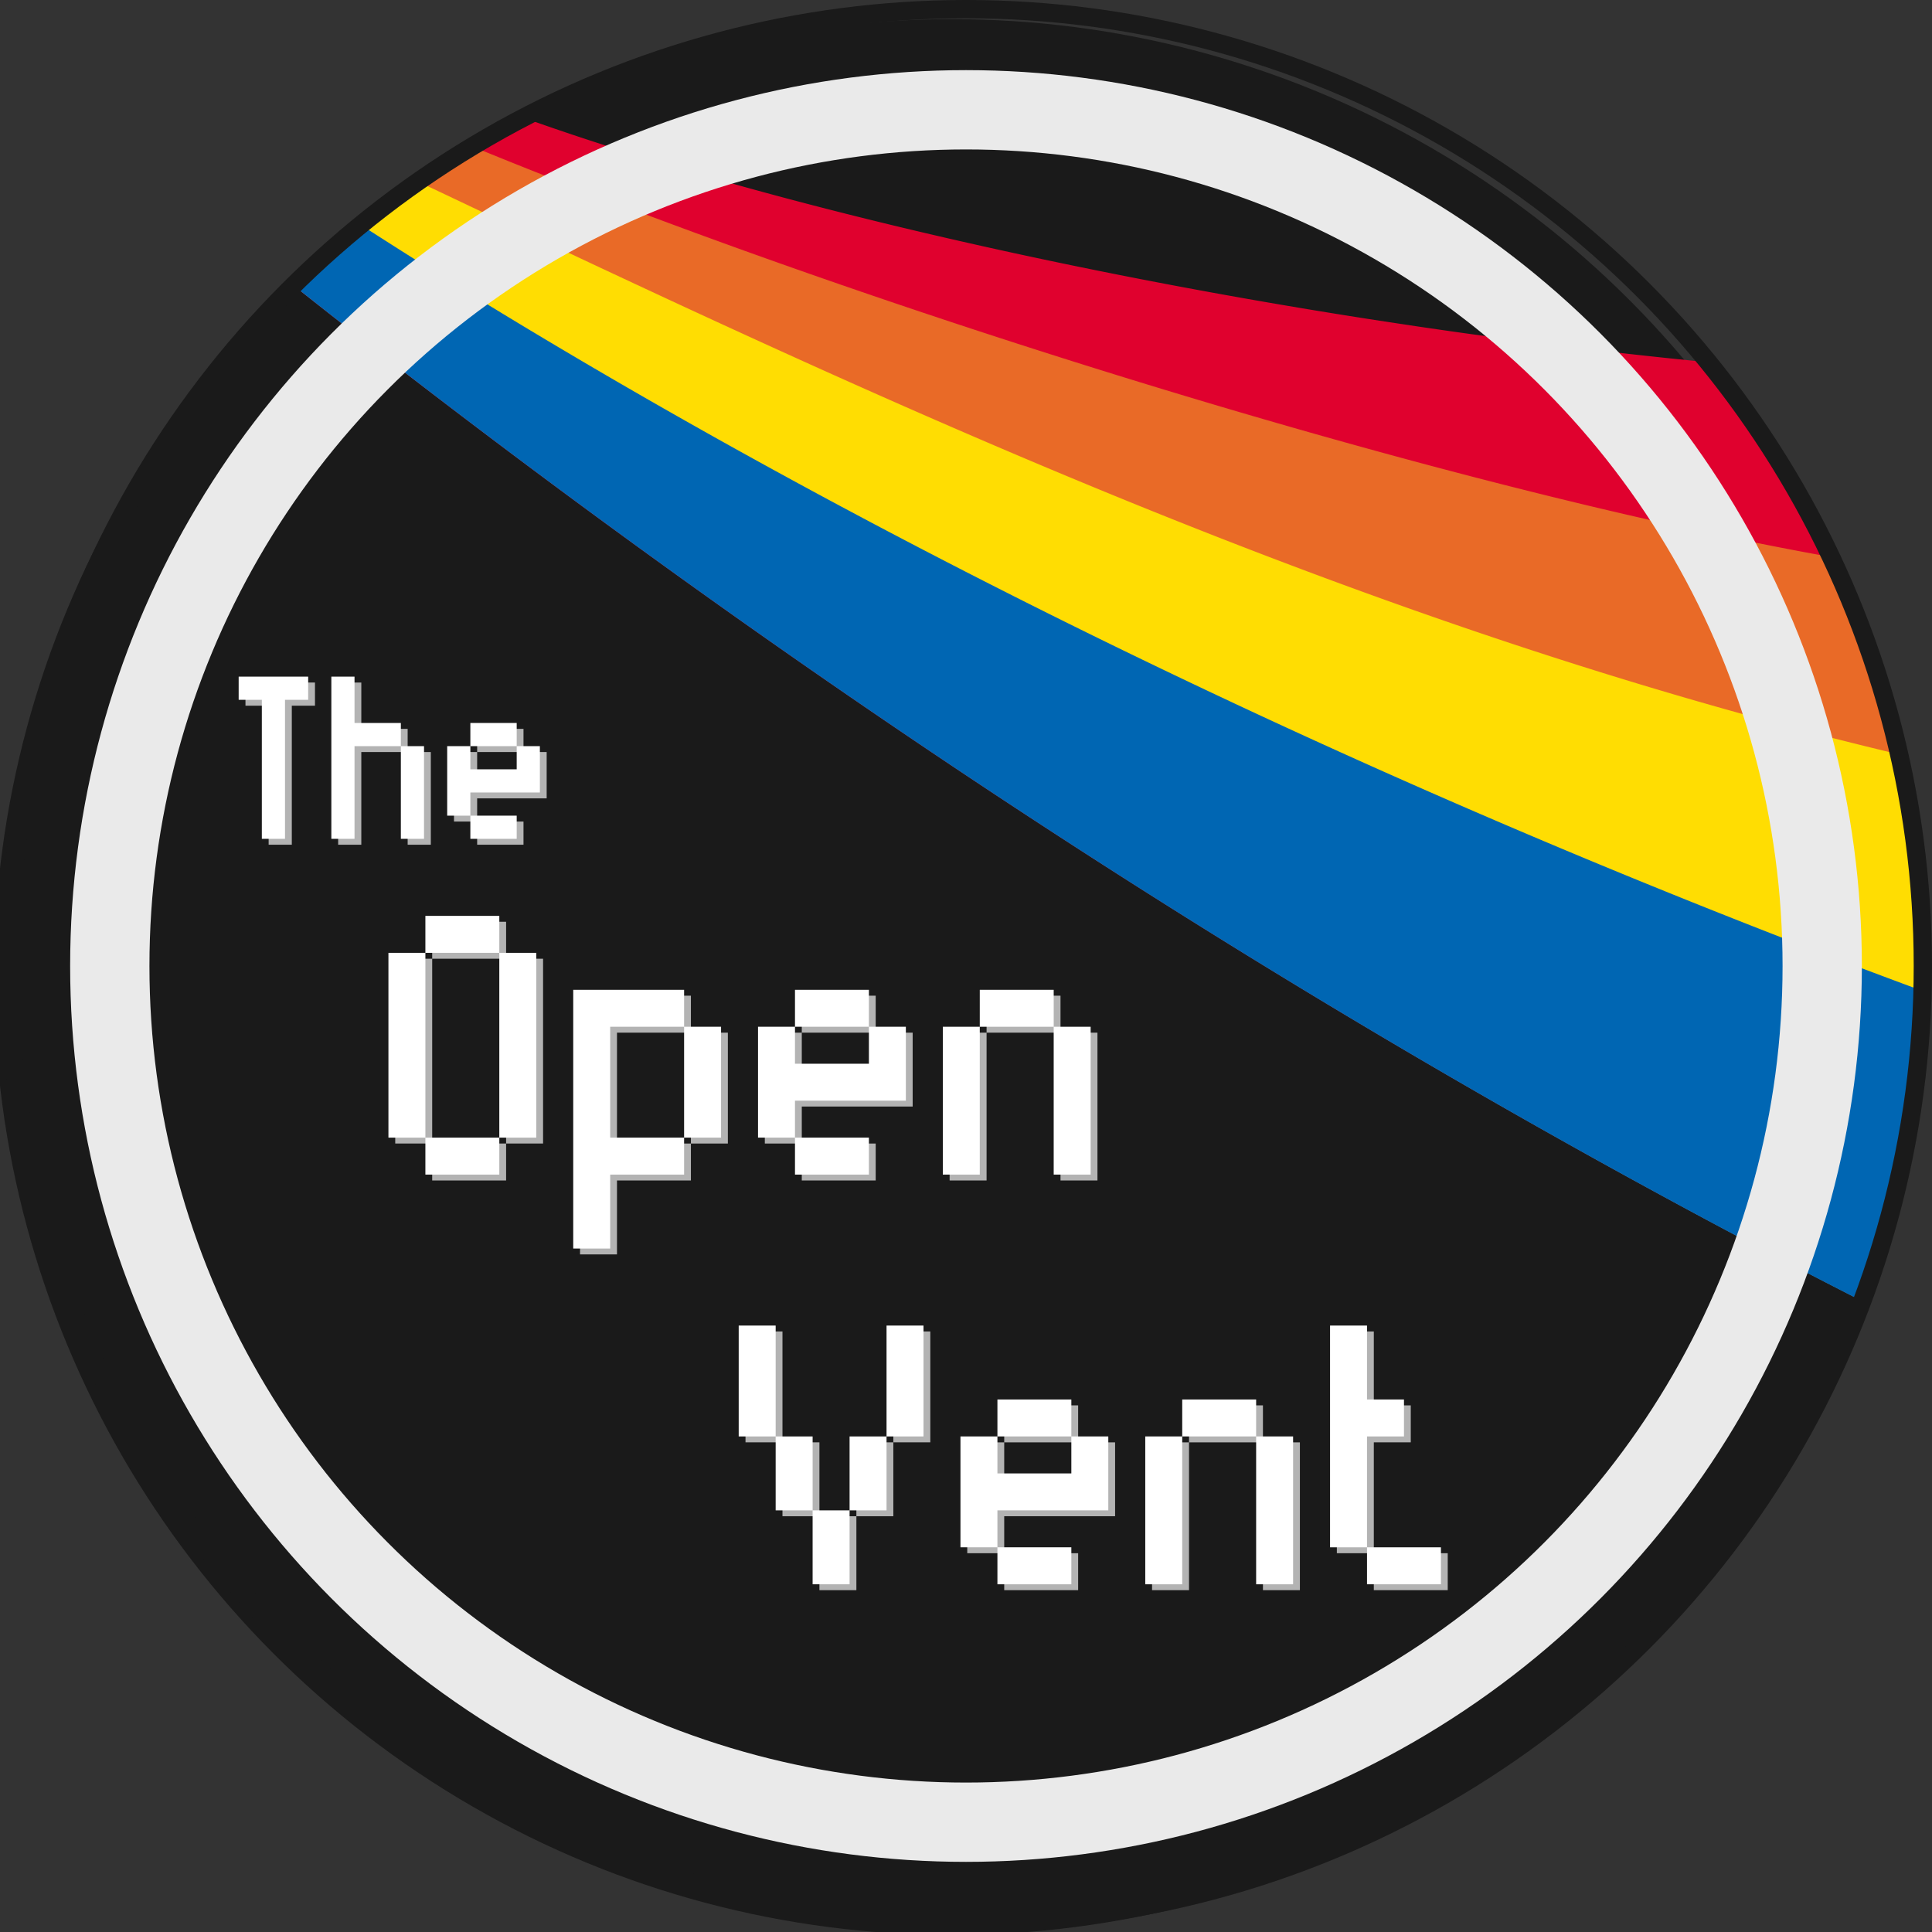 <?xml version="1.0" encoding="UTF-8" standalone="no"?>
<!-- Created with Inkscape (http://www.inkscape.org/) -->

<svg
   xmlns:dc="http://purl.org/dc/elements/1.1/"
   xmlns:cc="http://creativecommons.org/ns#"
   xmlns:rdf="http://www.w3.org/1999/02/22-rdf-syntax-ns#"
   xmlns:svg="http://www.w3.org/2000/svg"
   xmlns="http://www.w3.org/2000/svg"
   xmlns:sodipodi="http://sodipodi.sourceforge.net/DTD/sodipodi-0.dtd"
   xmlns:inkscape="http://www.inkscape.org/namespaces/inkscape"
   width="433.679mm"
   height="433.679mm"
   viewBox="0 0 433.679 433.679"
   version="1.1"
   id="svg8372"
   inkscape:version="0.92.4 (5da689c313, 2019-01-14)"
   sodipodi:docname="lgo.svg">
  <rect x="0" y="0" width="433.679" height="433.679" fill="#333333" stroke="none"/>
  <defs
     id="defs8366" />
  <sodipodi:namedview
     id="base"
     pagecolor="#ffffff"
     bordercolor="#666666"
     borderopacity="1.0"
     inkscape:pageopacity="0.0"
     inkscape:pageshadow="2"
     inkscape:zoom="0.35"
     inkscape:cx="831.40816"
     inkscape:cy="964.06835"
     inkscape:document-units="mm"
     inkscape:current-layer="layer1"
     showgrid="false"
     fit-margin-top="0"
     fit-margin-left="0"
     fit-margin-right="0"
     fit-margin-bottom="0"
     inkscape:window-width="1920"
     inkscape:window-height="1017"
     inkscape:window-x="-8"
     inkscape:window-y="-8"
     inkscape:window-maximized="1" />
  <g
     inkscape:label="Layer 1"
     inkscape:groupmode="layer"
     id="layer1"
     transform="translate(186.602,-1.541)">
    <g
       transform="translate(1745.49,-112.677)"
       id="g8326">
      <circle
         transform="matrix(-0.86,-0.51,-0.51,0.86,0,0)"
         r="163.6"
         cy="1159.019"
         cx="1307.044"
         id="circle5932-6-4-34-0-6"
         style="opacity:1;fill:none;fill-opacity:1;stroke:#eaeaea;stroke-width:15.152;stroke-miterlimit:4;stroke-dasharray:none;stroke-dashoffset:0;stroke-opacity:1"
         inkscape:export-xdpi="96"
         inkscape:export-ydpi="96" />
      <g
         transform="matrix(0.297,0,0,0.297,1133.08,-1884.628)"
         id="g6006-1-7">
        <circle
           inkscape:export-ydpi="96"
           inkscape:export-xdpi="96"
           style="opacity:1;fill:#1a1a1a;fill-opacity:1;stroke:none;stroke-width:13.84;stroke-miterlimit:4;stroke-dasharray:none;stroke-dashoffset:0;stroke-opacity:1"
           id="path1594-8-42-0-5-0-0"
           cx="-9601.117"
           cy="7468.602"
           r="724" />
      </g>
      <path
         inkscape:connector-curvature="0"
         id="path937-55-1-5-9-4-5"
         d="m -1814.497,140.682 a 214.787,214.787 0 0 0 -51.665,37.657 c 98.142,77.864 217.448,159.438 351.87,227.793 a 214.787,214.787 0 0 0 13.828,-75.074 214.787,214.787 0 0 0 -48.323,-135.544 c -98.045,-9.579 -200.071,-31.371 -265.709,-54.832 z"
         style="fill:#e0012e;stroke-width:0.878"
         inkscape:export-xdpi="96"
         inkscape:export-ydpi="96" />
      <path
         inkscape:connector-curvature="0"
         id="path939-5-0-9-4-7-8"
         d="m -1835.253,153.146 a 214.787,214.787 0 0 0 -30.863,25.142 c 98.14,77.805 217.385,159.399 351.825,227.836 a 214.787,214.787 0 0 0 13.825,-75.067 214.787,214.787 0 0 0 -17.134,-83.497 c -84.733,-17.741 -225.656,-42.887 -317.654,-94.414 z"
         style="fill:#ffdd02;stroke-width:0.878"
         inkscape:export-xdpi="96"
         inkscape:export-ydpi="96" />
      <path
         inkscape:connector-curvature="0"
         id="path941-42-3-2-2-9-4"
         d="m -1850.995,164.768 a 214.787,214.787 0 0 0 -15.168,13.571 c 98.136,77.859 217.432,159.432 351.847,227.855 a 214.787,214.787 0 0 0 13.574,-69.615 c -130.016,-48.023 -252.84,-108.967 -350.253,-171.811 z"
         style="fill:#0066b3;fill-opacity:1;stroke-width:0.878"
         inkscape:export-xdpi="96"
         inkscape:export-ydpi="96" />
      <path
         inkscape:connector-curvature="0"
         id="path943-5-2-6-2-4-5"
         d="m -1825.846,147.191 a 214.787,214.787 0 0 0 -12.143,7.912 c 102.059,48.466 211.377,99.691 331.917,128.388 a 214.787,214.787 0 0 0 -15.264,-44.283 c -90.752,-16.296 -220.199,-57.372 -304.509,-92.017 z"
         style="fill:#e96a27;stroke-width:0.878"
         inkscape:export-xdpi="96"
         inkscape:export-ydpi="96" />
      <circle
         style="opacity:1;fill:none;fill-opacity:1;stroke:#1a1a1a;stroke-width:4.106;stroke-miterlimit:4;stroke-dasharray:none;stroke-dashoffset:0;stroke-opacity:1"
         id="circle2860-1-3-6-0-6"
         cx="-1715.252"
         cy="331.058"
         r="214.787"
         inkscape:export-xdpi="96"
         inkscape:export-ydpi="96" />
    </g>
    <circle
       inkscape:export-ydpi="96"
       inkscape:export-xdpi="96"
       style="opacity:1;fill:none;fill-opacity:1;stroke:#eaeaea;stroke-width:17.8;stroke-miterlimit:4;stroke-dasharray:none;stroke-dashoffset:0;stroke-opacity:1"
       id="path1594-7-2-87-0-7-6-1"
       cx="30.238"
       cy="218.381"
       r="192.195" />
    <g
       aria-label="The"
       style="font-style:normal;font-variant:normal;font-weight:normal;font-stretch:normal;font-size:3.195px;line-height:1.25;font-family:Munro;-inkscape-font-specification:Munro;letter-spacing:0px;word-spacing:0px;fill:#b3b3b3;fill-opacity:1;stroke:none;stroke-width:0.08"
       id="text2257-8-4-53-1-1-0">
      <path
         d="m -131.501,154.749 v 5.201 h 5.201 v 31.205 h 5.201 v -31.205 h 5.201 v -5.201 z"
         style="font-size:53.257px;fill:#b3b3b3;fill-opacity:1;stroke-width:0.08"
         id="path9083" />
      <path
         d="m -110.698,154.749 v 36.406 h 5.201 v -20.803 h 10.402 v 20.803 h 5.201 v -20.803 h -5.201 V 165.15 H -105.497 v -10.402 z"
         style="font-size:53.257px;fill:#b3b3b3;fill-opacity:1;stroke-width:0.08"
         id="path9085" />
      <path
         d="m -69.091,185.954 v 5.201 h -10.402 v -5.201 h -5.201 v -15.603 h 5.201 v -5.201 h 10.402 v 5.201 h 5.201 v 10.402 h -15.603 v 5.201 z m -10.402,-15.603 v 5.201 h 10.402 v -5.201 z"
         style="font-size:53.257px;fill:#b3b3b3;fill-opacity:1;stroke-width:0.08"
         id="path9087" />
    </g>
    <g
       aria-label="The"
       style="font-style:normal;font-variant:normal;font-weight:normal;font-stretch:normal;font-size:3.195px;line-height:1.25;font-family:Munro;-inkscape-font-specification:Munro;letter-spacing:0px;word-spacing:0px;fill:#ffffff;fill-opacity:1;stroke:none;stroke-width:0.08"
       id="text2257-2-67-8-8-7">
      <path
         d="m -133.028,153.427 v 5.201 h 5.201 v 31.205 h 5.201 v -31.205 h 5.201 v -5.201 z"
         style="font-size:53.257px;fill:#ffffff;fill-opacity:1;stroke-width:0.08"
         id="path9076" />
      <path
         d="m -112.224,153.427 v 36.406 h 5.201 v -20.803 h 10.402 v 20.803 h 5.201 v -20.803 h -5.201 v -5.201 h -10.402 v -10.402 z"
         style="font-size:53.257px;fill:#ffffff;fill-opacity:1;stroke-width:0.08"
         id="path9078" />
      <path
         d="m -70.618,184.632 v 5.201 h -10.402 v -5.201 h -5.201 v -15.603 h 5.201 v -5.201 h 10.402 v 5.201 h 5.201 v 10.402 h -15.603 v 5.201 z m -10.402,-15.603 v 5.201 h 10.402 v -5.201 z"
         style="font-size:53.257px;fill:#ffffff;fill-opacity:1;stroke-width:0.08"
         id="path9080" />
    </g>
    <g
       aria-label="Open"
       style="font-style:normal;font-variant:normal;font-weight:normal;font-stretch:normal;font-size:5.097px;line-height:1.25;font-family:Munro;-inkscape-font-specification:Munro;letter-spacing:0px;word-spacing:0px;fill:#b3b3b3;fill-opacity:1;stroke:none;stroke-width:0.127"
       id="text2257-0-0-8-0-8-8-9">
      <path
         d="m -89.587,258.229 h -8.296 v -41.482 h 8.296 v -8.296 h 16.593 v 8.296 h 8.296 v 41.482 h -8.296 v 8.296 h -16.593 z m 0,0 h 16.593 v -41.482 h -16.593 z"
         style="font-size:84.954px;fill:#b3b3b3;fill-opacity:1;stroke-width:0.127"
         id="path9067" />
      <path
         d="m -31.513,225.044 v 8.296 h 8.296 v 24.889 h -8.296 v 8.296 h -16.593 v 16.593 h -8.296 v -58.074 h 8.296 z m -16.593,8.296 v 24.889 h 16.593 v -24.889 z"
         style="font-size:84.954px;fill:#b3b3b3;fill-opacity:1;stroke-width:0.127"
         id="path9069" />
      <path
         d="m 9.968,258.229 v 8.296 H -6.624 v -8.296 h -8.296 v -24.889 h 8.296 v -8.296 H 9.968 v 8.296 h 8.296 v 16.593 H -6.624 v 8.296 z M -6.624,233.34 v 8.296 H 9.968 v -8.296 z"
         style="font-size:84.954px;fill:#b3b3b3;fill-opacity:1;stroke-width:0.127"
         id="path9071" />
      <path
         d="m 26.561,266.525 h 8.296 v -33.185 h 16.593 v 33.185 h 8.296 v -33.185 h -8.296 v -8.296 H 34.857 v 8.296 h -8.296 z"
         style="font-size:84.954px;fill:#b3b3b3;fill-opacity:1;stroke-width:0.127"
         id="path9073" />
    </g>
    <g
       aria-label="Open"
       style="font-style:normal;font-variant:normal;font-weight:normal;font-stretch:normal;font-size:5.097px;line-height:1.25;font-family:Munro;-inkscape-font-specification:Munro;letter-spacing:0px;word-spacing:0px;fill:#ffffff;fill-opacity:1;stroke:none;stroke-width:0.127"
       id="text2257-0-2-52-8-7-4">
      <path
         d="m -91.114,256.907 h -8.296 v -41.482 h 8.296 v -8.296 h 16.593 v 8.296 h 8.296 v 41.482 h -8.296 v 8.296 h -16.593 z m 0,0 h 16.593 v -41.482 h -16.593 z"
         style="font-size:84.954px;fill:#ffffff;fill-opacity:1;stroke-width:0.127"
         id="path9058" />
      <path
         d="m -33.04,223.722 v 8.296 h 8.296 v 24.889 h -8.296 v 8.296 h -16.593 v 16.593 h -8.296 v -58.074 h 8.296 z m -16.593,8.296 v 24.889 h 16.593 v -24.889 z"
         style="font-size:84.954px;fill:#ffffff;fill-opacity:1;stroke-width:0.127"
         id="path9060" />
      <path
         d="m 8.442,256.907 v 8.296 H -8.151 v -8.296 H -16.447 v -24.889 h 8.296 v -8.296 H 8.442 v 8.296 H 16.738 v 16.593 H -8.151 v 8.296 z M -8.151,232.018 v 8.296 H 8.442 v -8.296 z"
         style="font-size:84.954px;fill:#ffffff;fill-opacity:1;stroke-width:0.127"
         id="path9062" />
      <path
         d="m 25.034,265.203 h 8.296 v -33.185 h 16.593 v 33.185 h 8.296 v -33.185 h -8.296 v -8.296 h -16.593 v 8.296 h -8.296 z"
         style="font-size:84.954px;fill:#ffffff;fill-opacity:1;stroke-width:0.127"
         id="path9064" />
    </g>
    <g
       aria-label="Vent"
       style="font-style:normal;font-variant:normal;font-weight:normal;font-stretch:normal;font-size:5.097px;line-height:1.25;font-family:Munro;-inkscape-font-specification:Munro;letter-spacing:0px;word-spacing:0px;fill:#b3b3b3;fill-opacity:1;stroke:none;stroke-width:0.127"
       id="text2257-0-3-4-7-4-7-3-4">
      <path
         d="m -19.257,300.415 v 24.889 h 8.296 v 16.593 h 8.296 v 16.593 H 5.632 V 341.896 H 13.928 v -16.593 h 8.296 V 300.415 H 13.928 v 24.889 H 5.632 v 16.593 h -8.296 v -16.593 h -8.296 v -24.889 z"
         style="font-size:84.954px;fill:#b3b3b3;fill-opacity:1;stroke-width:0.127"
         id="path9049" />
      <path
         d="m 55.41,350.192 v 8.296 H 38.817 v -8.296 h -8.296 v -24.889 h 8.296 v -8.296 h 16.593 v 8.296 h 8.296 v 16.593 H 38.817 v 8.296 z M 38.817,325.303 v 8.296 h 16.593 v -8.296 z"
         style="font-size:84.954px;fill:#b3b3b3;fill-opacity:1;stroke-width:0.127"
         id="path9051" />
      <path
         d="m 72.002,358.489 h 8.296 v -33.185 h 16.593 v 33.185 h 8.296 v -33.185 h -8.296 v -8.296 H 80.299 v 8.296 h -8.296 z"
         style="font-size:84.954px;fill:#b3b3b3;fill-opacity:1;stroke-width:0.127"
         id="path9053" />
      <path
         d="m 121.78,300.415 v 16.593 h 8.296 v 8.296 h -8.296 v 24.889 h 16.593 v 8.296 h -16.593 v -8.296 h -8.296 v -49.778 z"
         style="font-size:84.954px;fill:#b3b3b3;fill-opacity:1;stroke-width:0.127"
         id="path9055" />
    </g>
    <g
       aria-label="Vent"
       style="font-style:normal;font-variant:normal;font-weight:normal;font-stretch:normal;font-size:5.097px;line-height:1.25;font-family:Munro;-inkscape-font-specification:Munro;letter-spacing:0px;word-spacing:0px;fill:#ffffff;fill-opacity:1;stroke:none;stroke-width:0.127"
       id="text2257-0-3-3-1-6-1-6">
      <path
         d="m -20.784,299.092 v 24.889 h 8.296 v 16.593 h 8.296 v 16.593 H 4.105 v -16.593 h 8.296 v -16.593 h 8.296 v -24.889 h -8.296 v 24.889 H 4.105 v 16.593 h -8.296 v -16.593 h -8.296 v -24.889 z"
         style="font-size:84.954px;fill:#ffffff;fill-opacity:1;stroke-width:0.127"
         id="path9040" />
      <path
         d="m 53.883,348.87 v 8.296 H 37.291 v -8.296 h -8.296 v -24.889 h 8.296 v -8.296 h 16.593 v 8.296 h 8.296 v 16.593 H 37.291 v 8.296 z M 37.291,323.981 v 8.296 h 16.593 v -8.296 z"
         style="font-size:84.954px;fill:#ffffff;fill-opacity:1;stroke-width:0.127"
         id="path9042" />
      <path
         d="m 70.476,357.167 h 8.296 v -33.185 h 16.593 v 33.185 h 8.296 V 323.981 H 95.365 V 315.685 H 78.772 v 8.296 H 70.476 Z"
         style="font-size:84.954px;fill:#ffffff;fill-opacity:1;stroke-width:0.127"
         id="path9044" />
      <path
         d="m 120.254,299.092 v 16.593 h 8.296 v 8.296 h -8.296 v 24.889 h 16.593 v 8.296 h -16.593 v -8.296 h -8.296 v -49.778 z"
         style="font-size:84.954px;fill:#ffffff;fill-opacity:1;stroke-width:0.127"
         id="path9046" />
    </g>
  </g>
</svg>
